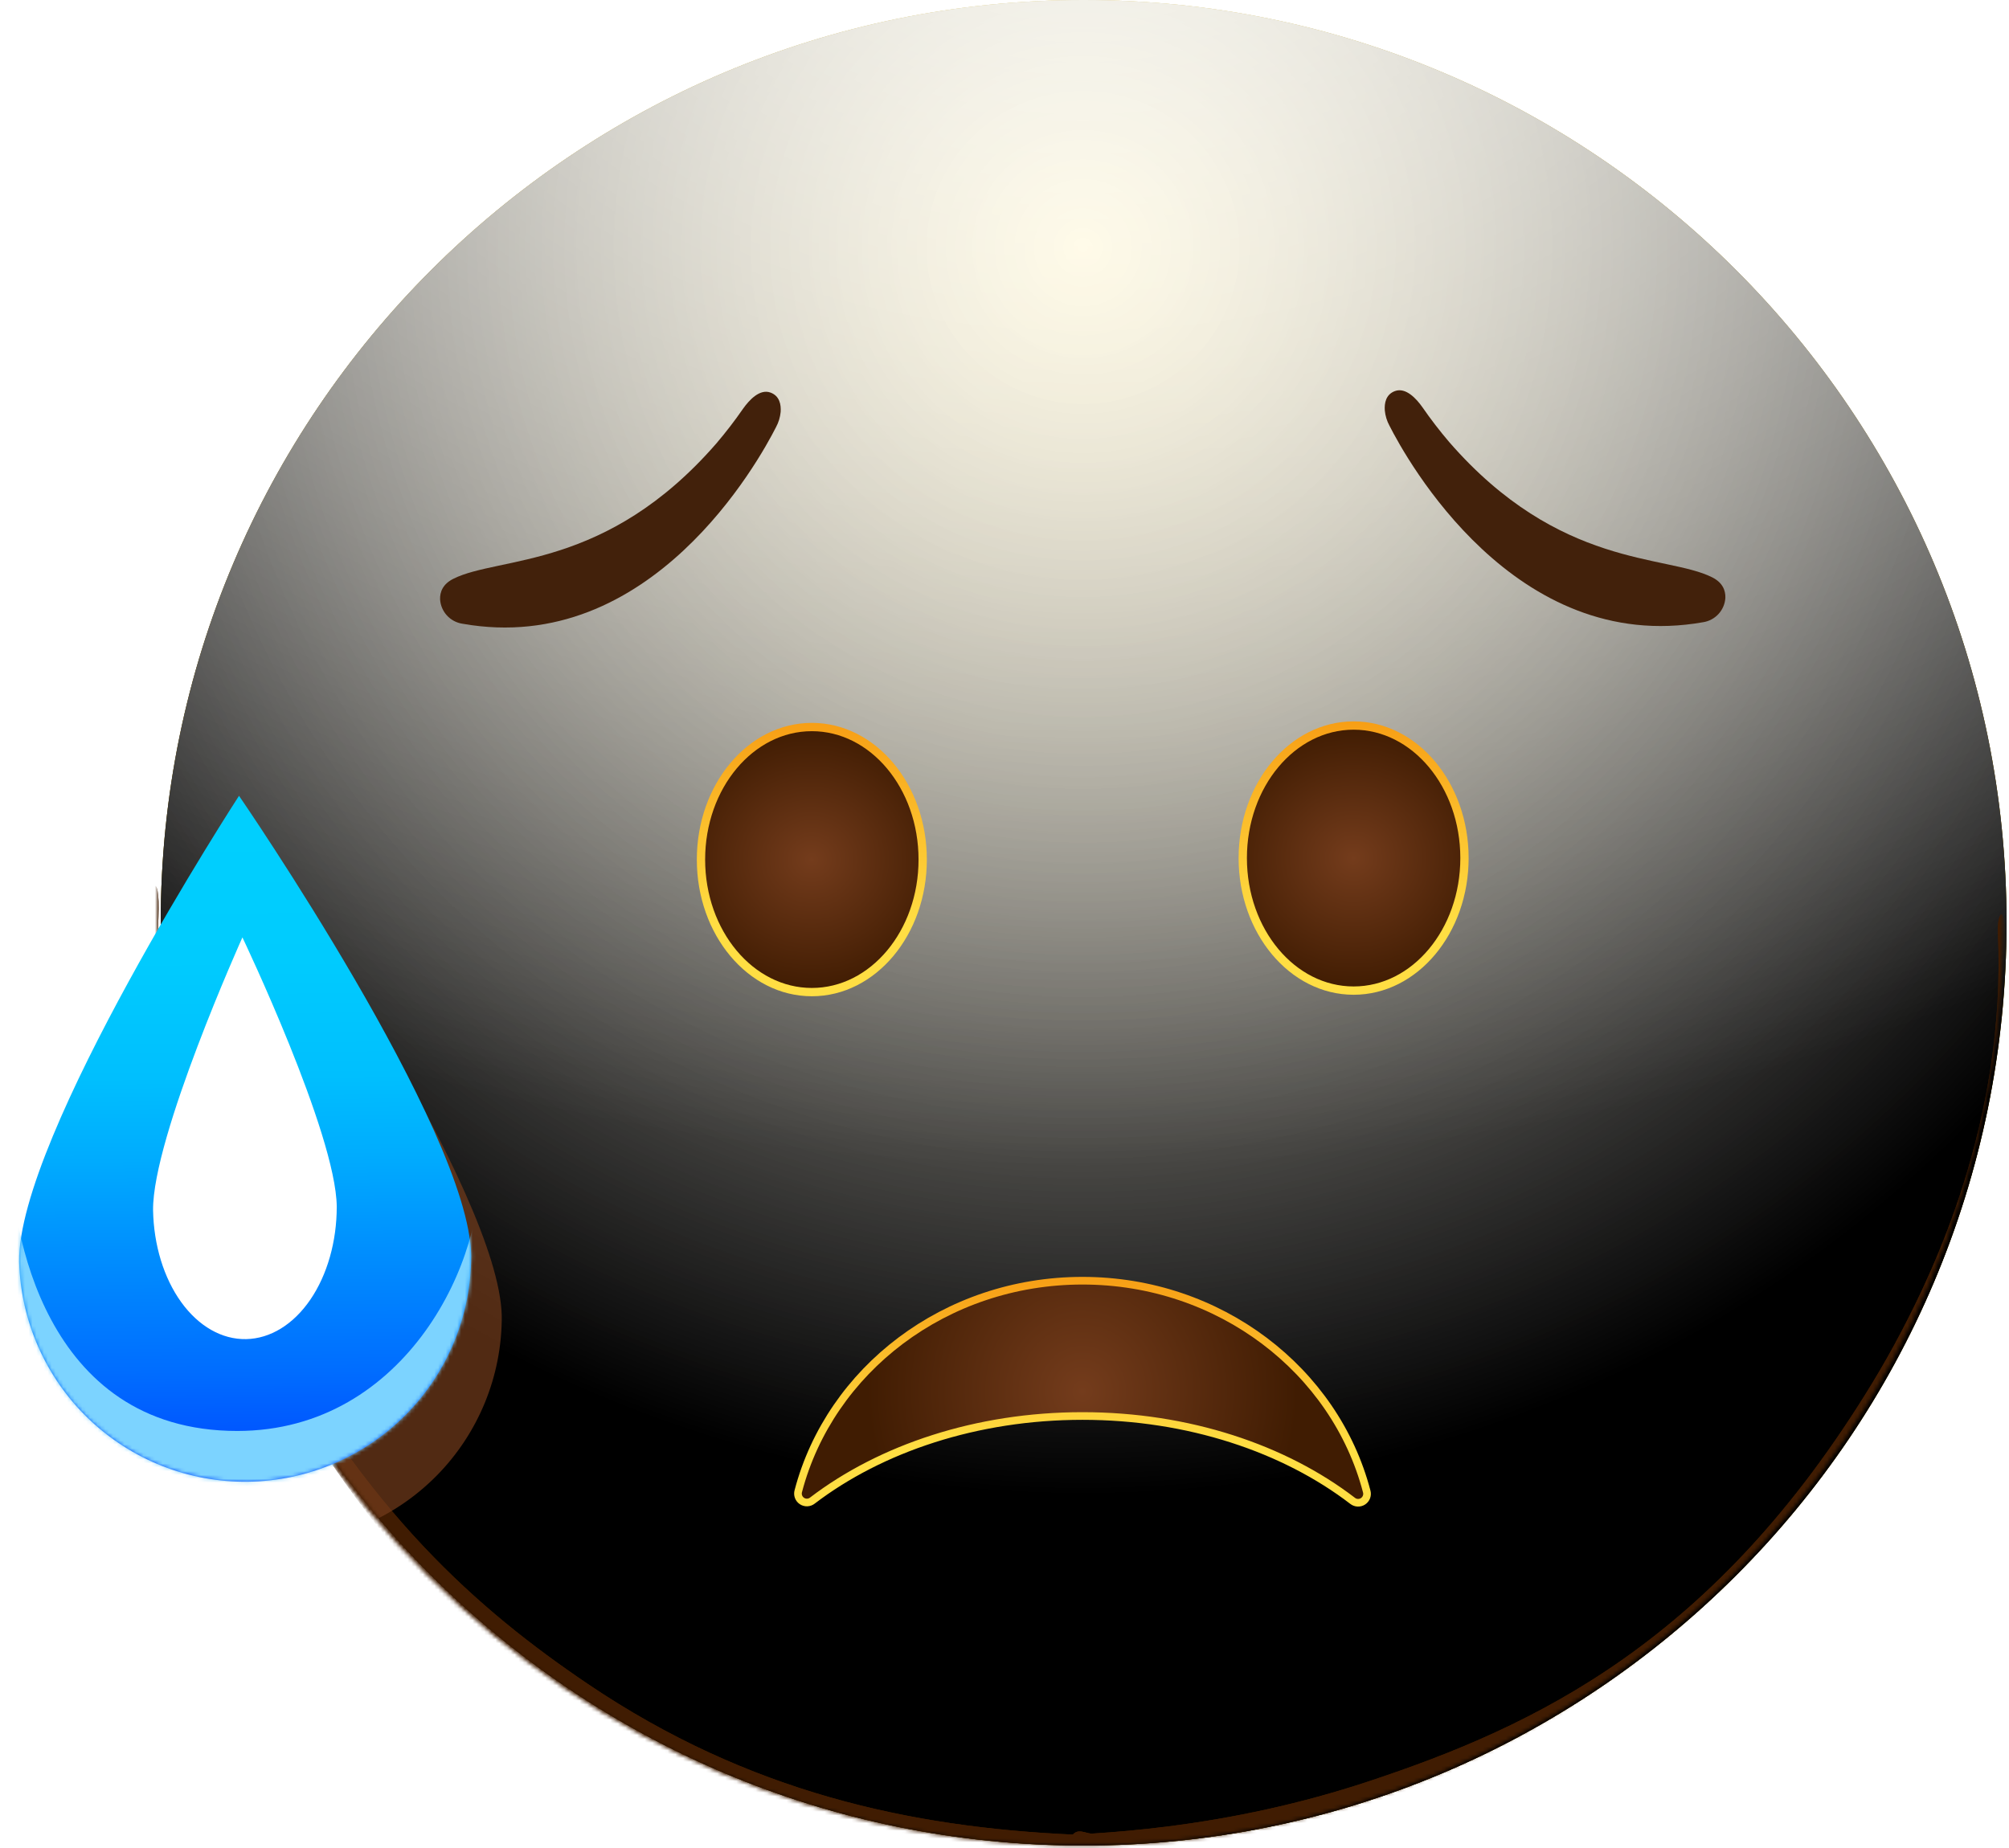 <svg width="525" height="483" viewBox="0 0 525 483" fill="none" xmlns="http://www.w3.org/2000/svg">
<path d="M283.18 482.36C416.38 482.36 524.36 374.38 524.36 241.18C524.36 107.98 416.38 0 283.18 0C149.98 0 42 107.98 42 241.18C42 374.38 149.98 482.36 283.18 482.36Z" fill="url(#paint0_radial_862_12464)"/>
<g style="mix-blend-mode:soft-light">
<path d="M283.18 482.36C416.38 482.36 524.36 374.38 524.36 241.18C524.36 107.98 416.38 0 283.18 0C149.98 0 42 107.98 42 241.18C42 374.38 149.98 482.36 283.18 482.36Z" fill="url(#paint1_radial_862_12464)"/>
</g>
<g style="mix-blend-mode:soft-light">
<path d="M283.18 482.36C416.38 482.36 524.36 374.38 524.36 241.18C524.36 107.98 416.38 0 283.18 0C149.98 0 42 107.98 42 241.18C42 374.38 149.98 482.36 283.18 482.36Z" fill="url(#paint2_radial_862_12464)"/>
</g>
<g style="mix-blend-mode:overlay">
<path d="M283.18 482.36C416.38 482.36 524.36 374.38 524.36 241.18C524.36 107.98 416.38 0 283.18 0C149.98 0 42 107.98 42 241.18C42 374.38 149.98 482.36 283.18 482.36Z" fill="url(#paint3_radial_862_12464)" fill-opacity="0.7"/>
</g>
<mask id="mask0_862_12464" style="mask-type:alpha" maskUnits="userSpaceOnUse" x="41" y="0" width="483" height="483">
<path d="M282.18 482.36C415.38 482.36 523.36 374.38 523.36 241.18C523.36 107.98 415.38 0 282.18 0C148.98 0 41 107.98 41 241.18C41 374.38 148.98 482.36 282.18 482.36Z" fill="white"/>
</mask>
<g mask="url(#mask0_862_12464)">
<g filter="url(#filter0_f_862_12464)">
<path d="M39.624 234.299C39.886 230.872 41.014 230.529 41.343 234.008C41.708 237.874 40.998 245.646 41.169 250.335C41.622 262.748 43.524 273.541 45.486 282.32C51.807 310.612 60.562 328.843 68.727 344.288C95.566 395.06 124.967 420.77 153.648 440.147C195.689 468.549 238.072 477.584 280.49 479.5C281.56 479.548 281.738 486.518 280.686 487.425C278.788 489.061 276.436 487.437 274.494 487.369C268.915 487.174 263.335 486.791 257.756 486.211C241.213 484.492 224.67 480.991 208.162 475.358C163.275 460.044 114.877 433.821 72.609 359.962C69.95 355.316 67.312 350.424 64.712 345.167C62.632 340.963 60.573 336.556 58.549 331.843C51.895 316.342 36.387 276.658 39.624 234.299ZM280.52 487.5C279.499 487.531 279.241 481.034 280.214 479.685C281.684 477.647 283.888 479.326 285.439 479.229C291.877 478.826 298.314 478.229 304.75 477.421C322.395 475.205 340.028 471.422 357.621 465.596C401.257 451.145 448.17 429.115 489.305 361.431C491.923 357.123 494.518 352.553 497.079 347.641C504.86 332.712 524.361 293.084 522.107 243.821C521.917 239.668 523.181 237.181 523.747 240.743C524.467 245.279 524.175 254.736 523.977 259.768C523.341 275.883 520.866 289.512 518.257 300.518C509.987 335.399 498.376 355.623 487.744 372.51C453.184 427.397 415.648 449.524 379.155 465.424C346.424 479.686 313.444 486.484 280.52 487.5Z" fill="#401C02"/>
</g>
<g filter="url(#filter1_f_862_12464)">
<path d="M39.624 234.299C39.886 230.872 41.014 230.529 41.343 234.008C41.708 237.874 40.998 245.646 41.169 250.335C41.622 262.748 43.524 273.541 45.486 282.32C51.807 310.612 60.562 328.843 68.727 344.288C95.566 395.06 124.967 420.77 153.648 440.147C195.689 468.549 238.072 477.584 280.49 479.5C281.56 479.548 281.738 486.518 280.686 487.425C278.788 489.061 276.436 487.437 274.494 487.369C268.915 487.174 263.335 486.791 257.756 486.211C241.213 484.492 224.67 480.991 208.162 475.358C163.275 460.044 114.877 433.821 72.609 359.962C69.95 355.316 67.312 350.424 64.712 345.167C62.632 340.963 60.573 336.556 58.549 331.843C51.895 316.342 36.387 276.658 39.624 234.299ZM280.52 487.5C279.499 487.531 279.241 481.034 280.214 479.685C281.684 477.647 283.888 479.326 285.439 479.229C291.877 478.826 298.314 478.229 304.75 477.421C322.395 475.205 340.028 471.422 357.621 465.596C401.257 451.145 448.17 429.115 489.305 361.431C491.923 357.123 494.518 352.553 497.079 347.641C504.86 332.712 524.361 293.084 522.107 243.821C521.917 239.668 523.181 237.181 523.747 240.743C524.467 245.279 524.175 254.736 523.977 259.768C523.341 275.883 520.866 289.512 518.257 300.518C509.987 335.399 498.376 355.623 487.744 372.51C453.184 427.397 415.648 449.524 379.155 465.424C346.424 479.686 313.444 486.484 280.52 487.5Z" fill="#401C02"/>
</g>
</g>
<path d="M212.293 392.2C211.906 392.504 211.433 392.677 210.941 392.696C210.449 392.714 209.964 392.576 209.556 392.302C209.147 392.028 208.836 391.631 208.667 391.169C208.497 390.707 208.479 390.203 208.613 389.73C216.913 358.12 247.003 334.73 282.883 334.73C318.763 334.73 348.883 358.17 357.153 389.8C357.288 390.273 357.269 390.777 357.1 391.239C356.931 391.701 356.619 392.098 356.211 392.372C355.802 392.646 355.317 392.784 354.825 392.766C354.334 392.747 353.86 392.574 353.473 392.27C335.633 378.58 310.563 370.09 282.883 370.09C255.203 370.09 230.143 378.58 212.293 392.2Z" fill="url(#paint4_radial_862_12464)"/>
<path d="M212.293 392.2C211.906 392.504 211.433 392.677 210.941 392.696C210.449 392.714 209.964 392.576 209.556 392.302C209.147 392.028 208.836 391.631 208.667 391.169C208.497 390.707 208.479 390.203 208.613 389.73C216.913 358.12 247.003 334.73 282.883 334.73C318.763 334.73 348.883 358.17 357.153 389.8C357.288 390.273 357.269 390.777 357.1 391.239C356.931 391.701 356.619 392.098 356.211 392.372C355.802 392.646 355.317 392.784 354.825 392.766C354.334 392.747 353.86 392.574 353.473 392.27C335.633 378.58 310.563 370.09 282.883 370.09C255.203 370.09 230.143 378.58 212.293 392.2Z" stroke="url(#paint5_linear_862_12464)" stroke-width="2" stroke-miterlimit="10"/>
<path d="M212.153 259.3C228.153 259.3 241.123 243.791 241.123 224.66C241.123 205.529 228.153 190.02 212.153 190.02C196.153 190.02 183.183 205.529 183.183 224.66C183.183 243.791 196.153 259.3 212.153 259.3Z" fill="url(#paint6_radial_862_12464)"/>
<path d="M212.153 259.3C228.153 259.3 241.123 243.791 241.123 224.66C241.123 205.529 228.153 190.02 212.153 190.02C196.153 190.02 183.183 205.529 183.183 224.66C183.183 243.791 196.153 259.3 212.153 259.3Z" stroke="url(#paint7_linear_862_12464)" stroke-width="2.17" stroke-miterlimit="10"/>
<path d="M202.793 111.64C198.393 120.33 170.053 171.79 120.793 163.01C119.247 162.767 117.83 162.003 116.777 160.844C115.724 159.686 115.098 158.202 115.003 156.64C114.943 154.71 115.723 152.64 118.483 151.27C130.403 145.27 158.353 149.05 187.173 115.93C189.658 113.016 191.995 109.979 194.173 106.83C195.763 104.59 198.513 101.57 201.343 102.6C203.753 103.48 204.143 105.8 204.003 107.68C203.87 109.068 203.458 110.414 202.793 111.64Z" fill="#42210B"/>
<path d="M353.733 258.908C369.733 258.908 382.703 243.399 382.703 224.268C382.703 205.137 369.733 189.628 353.733 189.628C337.733 189.628 324.763 205.137 324.763 224.268C324.763 243.399 337.733 258.908 353.733 258.908Z" fill="url(#paint8_radial_862_12464)"/>
<path d="M353.733 258.908C369.733 258.908 382.703 243.399 382.703 224.268C382.703 205.137 369.733 189.628 353.733 189.628C337.733 189.628 324.763 205.137 324.763 224.268C324.763 243.399 337.733 258.908 353.733 258.908Z" stroke="url(#paint9_linear_862_12464)" stroke-width="2.17" stroke-miterlimit="10"/>
<path d="M363.093 111.248C367.493 119.938 395.833 171.398 445.093 162.618C446.64 162.375 448.057 161.61 449.11 160.452C450.163 159.294 450.788 157.81 450.883 156.248C450.943 154.318 450.163 152.248 447.403 150.878C435.483 144.878 407.533 148.658 378.713 115.538C376.228 112.624 373.892 109.587 371.713 106.438C370.133 104.198 367.373 101.178 364.543 102.208C362.133 103.088 361.743 105.408 361.883 107.288C362.017 108.676 362.428 110.022 363.093 111.248Z" fill="#42210B"/>
<mask id="mask1_862_12464" style="mask-type:alpha" maskUnits="userSpaceOnUse" x="42" y="0" width="483" height="483">
<path d="M283.18 482.36C416.38 482.36 524.36 374.38 524.36 241.18C524.36 107.98 416.38 0 283.18 0C149.98 0 42 107.98 42 241.18C42 374.38 149.98 482.36 283.18 482.36Z" fill="url(#paint10_radial_862_12464)"/>
</mask>
<g mask="url(#mask1_862_12464)">
<g style="mix-blend-mode:multiply" filter="url(#filter2_f_862_12464)">
<path d="M13.002 345.74C12.572 313.12 70.462 223.99 70.462 223.99C70.462 223.99 130.682 311.52 131.122 344.14C131.139 359.679 125.033 374.599 114.126 385.666C103.219 396.734 88.39 403.058 72.853 403.269C57.315 403.479 42.32 397.559 31.118 386.791C19.915 376.022 13.406 361.274 13.002 345.74Z" fill="#743C1C" fill-opacity="0.7"/>
</g>
</g>
<path d="M5.002 329.74C4.572 297.12 62.462 207.99 62.462 207.99C62.462 207.99 122.682 295.52 123.122 328.14C123.139 343.679 117.033 358.599 106.126 369.666C95.219 380.734 80.39 387.058 64.853 387.269C49.315 387.479 34.32 381.559 23.118 370.791C11.915 360.022 5.406 345.274 5.002 329.74Z" fill="url(#paint11_linear_862_12464)"/>
<mask id="mask2_862_12464" style="mask-type:alpha" maskUnits="userSpaceOnUse" x="5" y="207" width="119" height="181">
<path d="M5.002 329.74C4.572 297.12 62.462 207.99 62.462 207.99C62.462 207.99 122.682 295.52 123.122 328.14C123.139 343.679 117.033 358.599 106.126 369.666C95.219 380.734 80.39 387.058 64.853 387.269C49.315 387.479 34.32 381.559 23.118 370.791C11.915 360.022 5.406 345.274 5.002 329.74Z" fill="url(#paint12_linear_862_12464)"/>
</mask>
<g mask="url(#mask2_862_12464)">
<g filter="url(#filter3_f_862_12464)">
<path d="M61.998 396C-9.503 396 -17.5 321.5 3 303.5C3 320 11 374 61.998 374C106.5 374 127.5 328 125 303.5C150 321 133.5 396 61.998 396Z" fill="#7CD3FF"/>
</g>
</g>
<g filter="url(#filter4_f_862_12464)">
<path d="M40.001 316.304C39.826 297.2 63.35 245 63.35 245C63.35 245 87.821 296.263 88 315.367C88.007 324.468 85.525 333.206 81.093 339.688C76.661 346.17 70.635 349.874 64.322 349.997C58.008 350.12 51.915 346.653 47.362 340.346C42.81 334.04 40.165 325.402 40.001 316.304Z" fill="white"/>
</g>
<defs>
<filter id="filter0_f_862_12464" x="14.185" y="206.558" width="535.022" height="306.595" filterUnits="userSpaceOnUse" color-interpolation-filters="sRGB">
<feFlood flood-opacity="0" result="BackgroundImageFix"/>
<feBlend mode="normal" in="SourceGraphic" in2="BackgroundImageFix" result="shape"/>
<feGaussianBlur stdDeviation="12.5" result="effect1_foregroundBlur_862_12464"/>
</filter>
<filter id="filter1_f_862_12464" x="-0.815" y="191.558" width="565.022" height="336.595" filterUnits="userSpaceOnUse" color-interpolation-filters="sRGB">
<feFlood flood-opacity="0" result="BackgroundImageFix"/>
<feBlend mode="normal" in="SourceGraphic" in2="BackgroundImageFix" result="shape"/>
<feGaussianBlur stdDeviation="20" result="effect1_foregroundBlur_862_12464"/>
</filter>
<filter id="filter2_f_862_12464" x="-22" y="188.99" width="188.123" height="249.284" filterUnits="userSpaceOnUse" color-interpolation-filters="sRGB">
<feFlood flood-opacity="0" result="BackgroundImageFix"/>
<feBlend mode="normal" in="SourceGraphic" in2="BackgroundImageFix" result="shape"/>
<feGaussianBlur stdDeviation="17.5" result="effect1_foregroundBlur_862_12464"/>
</filter>
<filter id="filter3_f_862_12464" x="-22.811" y="287.5" width="174.763" height="124.5" filterUnits="userSpaceOnUse" color-interpolation-filters="sRGB">
<feFlood flood-opacity="0" result="BackgroundImageFix"/>
<feBlend mode="normal" in="SourceGraphic" in2="BackgroundImageFix" result="shape"/>
<feGaussianBlur stdDeviation="8" result="effect1_foregroundBlur_862_12464"/>
</filter>
<filter id="filter4_f_862_12464" x="0" y="205" width="128" height="185" filterUnits="userSpaceOnUse" color-interpolation-filters="sRGB">
<feFlood flood-opacity="0" result="BackgroundImageFix"/>
<feBlend mode="normal" in="SourceGraphic" in2="BackgroundImageFix" result="shape"/>
<feGaussianBlur stdDeviation="20" result="effect1_foregroundBlur_862_12464"/>
</filter>
<radialGradient id="paint0_radial_862_12464" cx="0" cy="0" r="1" gradientUnits="userSpaceOnUse" gradientTransform="translate(283 -4.53898e-06) rotate(90) scale(482)">
<stop stop-color="#FFDE43"/>
<stop offset="1" stop-color="#FFBC00"/>
</radialGradient>
<radialGradient id="paint1_radial_862_12464" cx="0" cy="0" r="1" gradientUnits="userSpaceOnUse" gradientTransform="translate(283 64.5) rotate(90) scale(417.5)">
<stop stop-color="white" stop-opacity="0.5"/>
<stop offset="0.782"/>
</radialGradient>
<radialGradient id="paint2_radial_862_12464" cx="0" cy="0" r="1" gradientUnits="userSpaceOnUse" gradientTransform="translate(283 64.5) rotate(90) scale(417.5)">
<stop stop-color="white" stop-opacity="0.5"/>
<stop offset="0.782"/>
</radialGradient>
<radialGradient id="paint3_radial_862_12464" cx="0" cy="0" r="1" gradientUnits="userSpaceOnUse" gradientTransform="translate(283 -52.5) rotate(90) scale(534.5 722.835)">
<stop offset="0.092" stop-color="white"/>
<stop offset="0.67" stop-color="white" stop-opacity="0"/>
</radialGradient>
<radialGradient id="paint4_radial_862_12464" cx="0" cy="0" r="1" gradientUnits="userSpaceOnUse" gradientTransform="translate(282.883 363.631) scale(56.128 58.621)">
<stop stop-color="#743C1C"/>
<stop offset="1" stop-color="#401C02"/>
</radialGradient>
<linearGradient id="paint5_linear_862_12464" x1="282.883" y1="394.4" x2="282.883" y2="332.862" gradientUnits="userSpaceOnUse">
<stop offset="0.266" stop-color="#FFDE43"/>
<stop offset="1" stop-color="#F79D14"/>
</linearGradient>
<radialGradient id="paint6_radial_862_12464" cx="0" cy="0" r="1" gradientUnits="userSpaceOnUse" gradientTransform="translate(212.113 224.637) scale(36.93 34.7)">
<stop stop-color="#743C1C"/>
<stop offset="1" stop-color="#401C02"/>
</radialGradient>
<linearGradient id="paint7_linear_862_12464" x1="212.153" y1="261.249" x2="212.153" y2="187.791" gradientUnits="userSpaceOnUse">
<stop offset="0.266" stop-color="#FFDE43"/>
<stop offset="1" stop-color="#F79D14"/>
</linearGradient>
<radialGradient id="paint8_radial_862_12464" cx="0" cy="0" r="1" gradientUnits="userSpaceOnUse" gradientTransform="translate(353.693 224.245) scale(36.93 34.7)">
<stop stop-color="#743C1C"/>
<stop offset="1" stop-color="#401C02"/>
</radialGradient>
<linearGradient id="paint9_linear_862_12464" x1="353.733" y1="260.857" x2="353.733" y2="187.399" gradientUnits="userSpaceOnUse">
<stop offset="0.266" stop-color="#FFDE43"/>
<stop offset="1" stop-color="#F79D14"/>
</linearGradient>
<radialGradient id="paint10_radial_862_12464" cx="0" cy="0" r="1" gradientUnits="userSpaceOnUse" gradientTransform="translate(283 -4.53898e-06) rotate(90) scale(482)">
<stop stop-color="#FFDE43"/>
<stop offset="1" stop-color="#FFBC00"/>
</radialGradient>
<linearGradient id="paint11_linear_862_12464" x1="69.288" y1="398.445" x2="67.488" y2="218.435" gradientUnits="userSpaceOnUse">
<stop offset="0.074" stop-color="#0048FF"/>
<stop offset="0.223" stop-color="#006DFF"/>
<stop offset="0.404" stop-color="#0090FE"/>
<stop offset="0.535" stop-color="#00ACFE"/>
<stop offset="0.65" stop-color="#00BFFE"/>
<stop offset="0.82" stop-color="#00CBFE"/>
<stop offset="1" stop-color="#00CFFE"/>
</linearGradient>
<linearGradient id="paint12_linear_862_12464" x1="69.288" y1="398.445" x2="67.488" y2="218.435" gradientUnits="userSpaceOnUse">
<stop stop-color="#0048FF"/>
<stop offset="0.14" stop-color="#006DFF"/>
<stop offset="0.31" stop-color="#0090FE"/>
<stop offset="0.48" stop-color="#00ACFE"/>
<stop offset="0.65" stop-color="#00BFFE"/>
<stop offset="0.82" stop-color="#00CBFE"/>
<stop offset="1" stop-color="#00CFFE"/>
</linearGradient>
</defs>
</svg>
